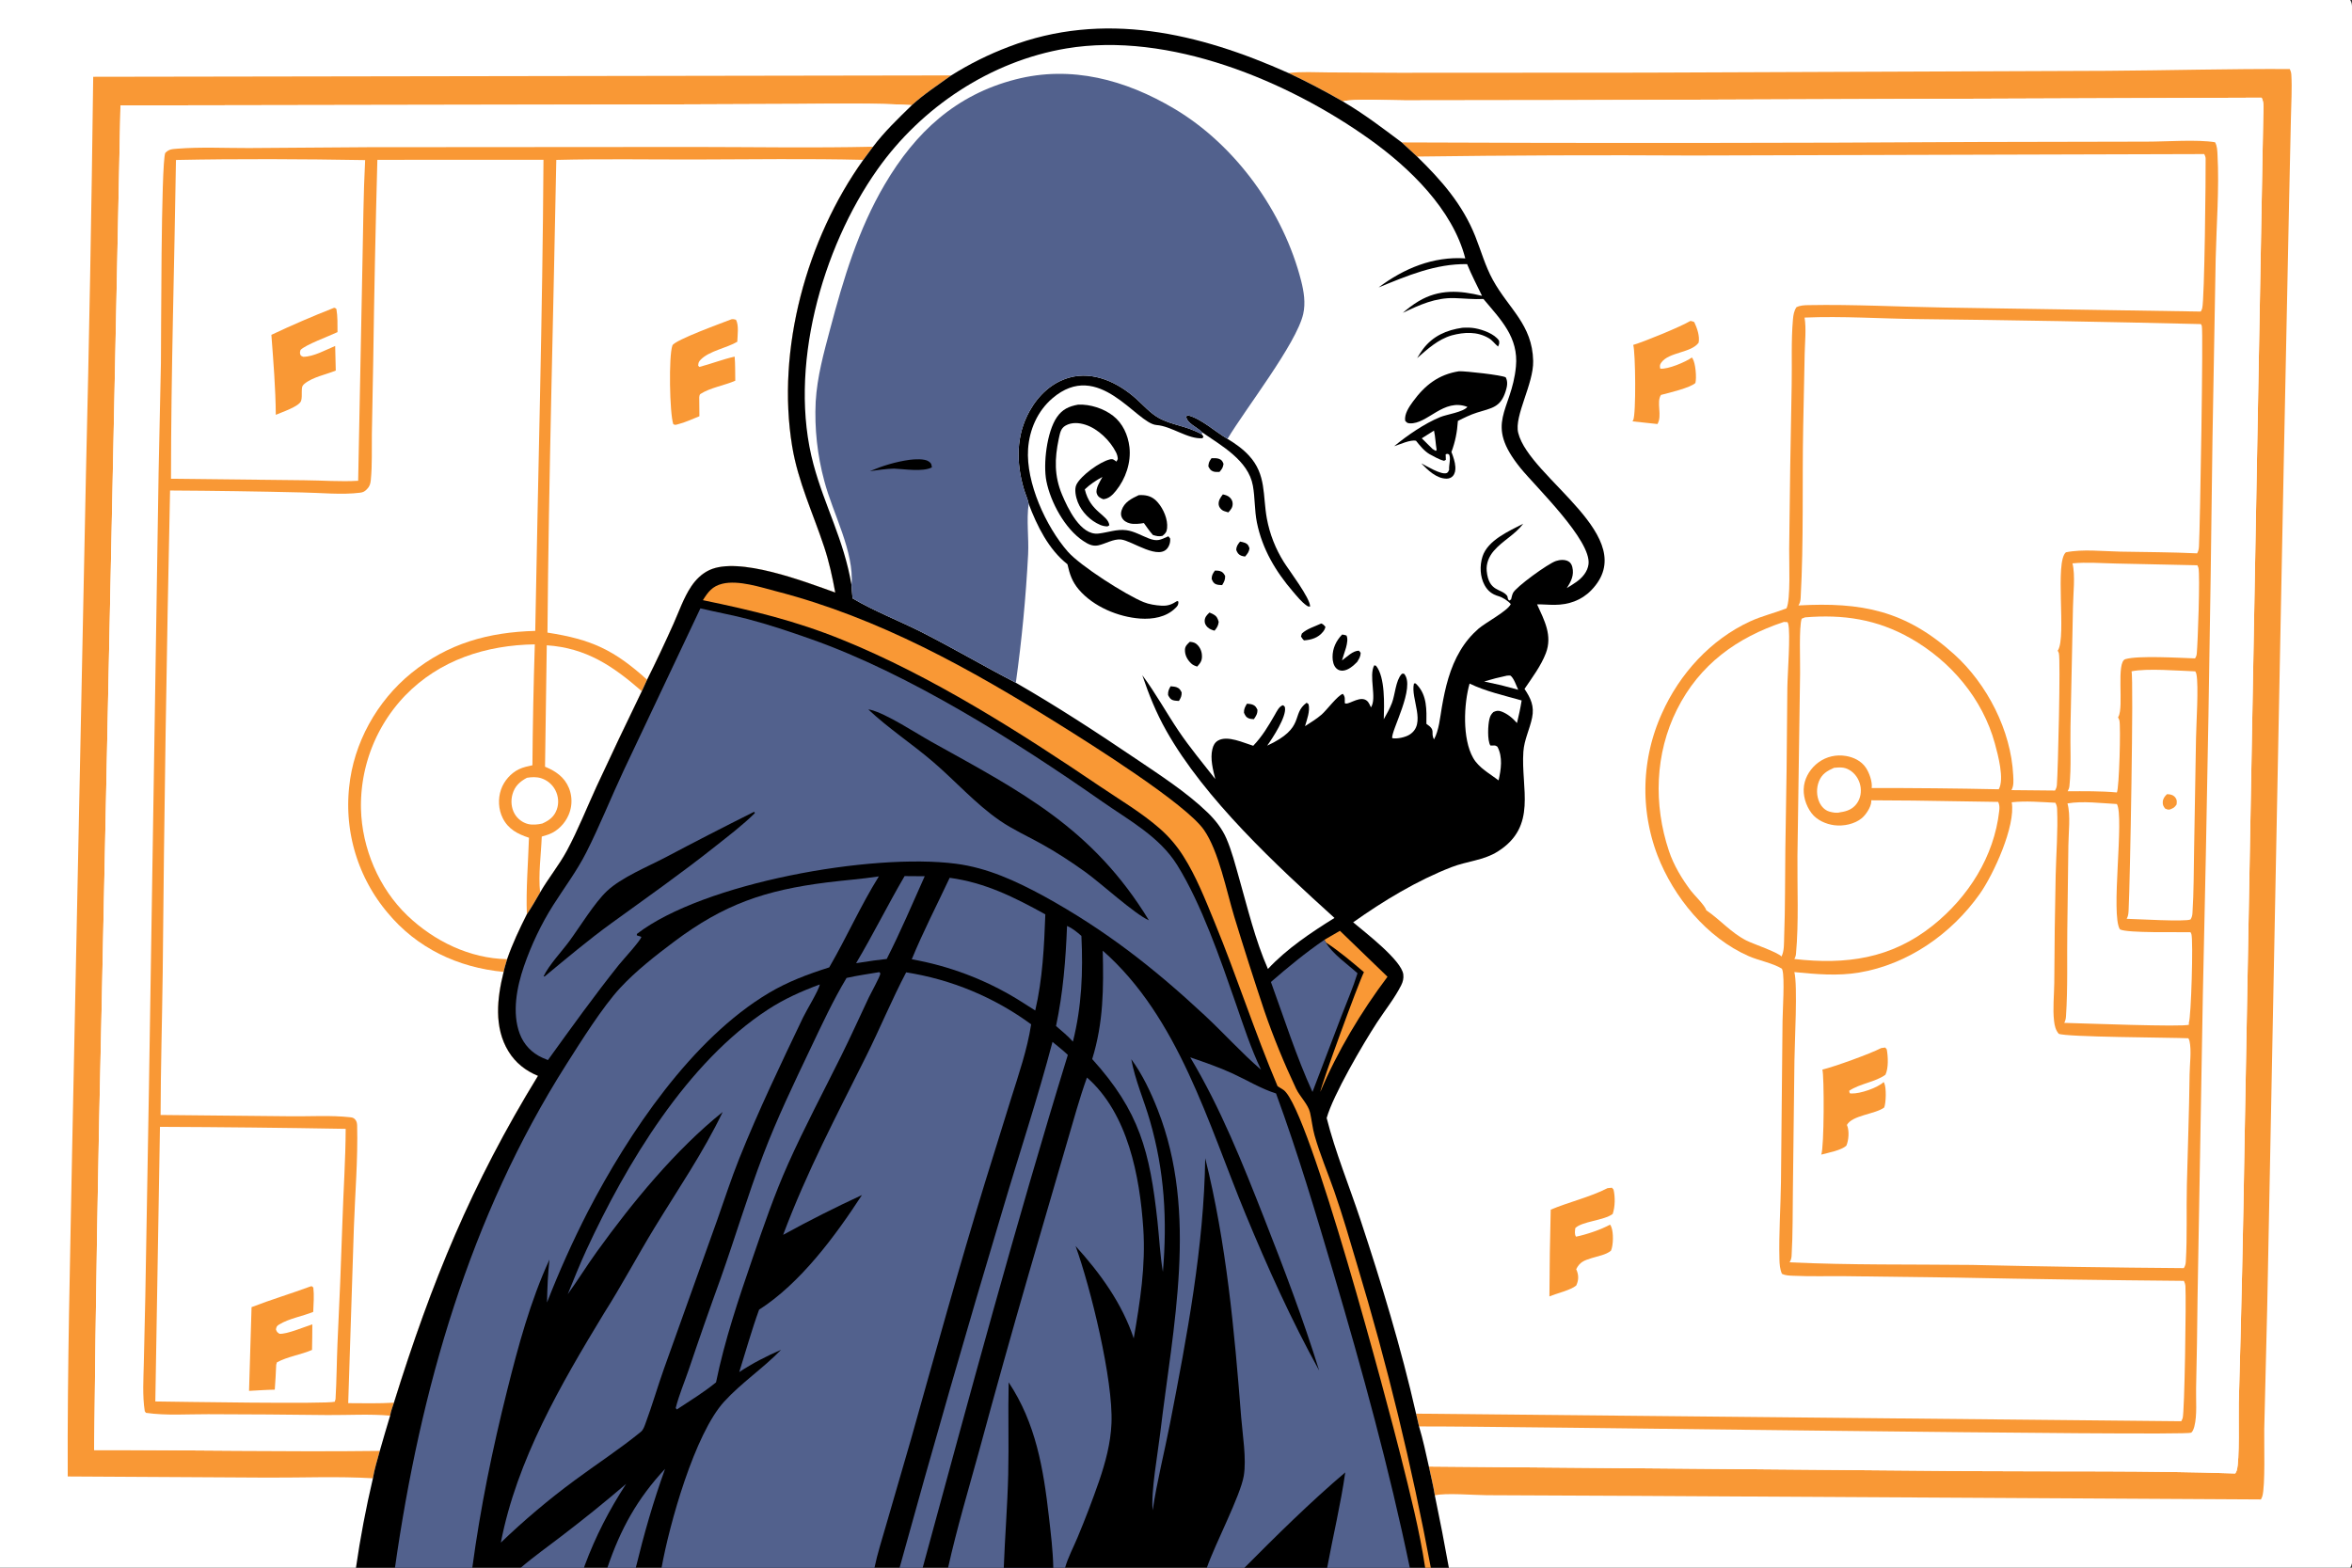 <?xml version="1.0" encoding="utf-8" ?>
<svg xmlns="http://www.w3.org/2000/svg" xmlns:xlink="http://www.w3.org/1999/xlink" width="1476" height="984">
	<rect width="100%" height="100%" fill="#333333" stroke="none"/>
	<path fill="white" transform="scale(0.961 0.961)" d="M0 0L1534.69 0C1535.54 1.344 1535.84 2.508 1535.91 4.092C1536.57 18.507 1536 33.162 1536 47.604L1536.01 132.471L1536.01 391.421L1536.01 865.91L1536 981.169C1536 989.131 1537.19 1015.2 1535.79 1021.39C1535.57 1022.35 1535.21 1023.17 1534.69 1024L946.135 1024L934.361 1024L930.675 1024L920.635 1024L866.658 1024L812.641 1024L788.082 1024L695.509 1024L687.82 1024L655.479 1024L619.109 1024L602.524 1024L587.444 1024L571.041 1024L432.016 1024L415.177 1024L396.626 1024L395.751 1024L381.353 1024L340.025 1024L308.418 1024L257.915 1024L232.441 1024L0 1024L0 0Z"/>
	<path fill="#F99835" transform="scale(0.961 0.961)" d="M60.864 50.154L621.149 49.262C612.522 55.526 603.334 61.492 595.46 68.688C570.95 67.216 545.918 67.767 521.358 67.887L418.885 68.281L78.674 68.864L66.374 658.245Q62.954 802.652 61.489 947.093C123.663 947.009 185.88 948.272 248.049 947.517C246.468 953.428 244.509 959.501 243.529 965.533C220.84 964.172 197.573 965.196 174.839 965.094L44.227 964.35C43.918 893.549 45.836 822.613 47.091 751.818L56.145 308.694Q59.255 179.438 60.864 50.154Z"/>
	<path fill="#F99835" transform="scale(0.961 0.961)" d="M841.431 47.703C849.865 46.679 858.924 47.247 867.431 47.296L913.343 47.535L1073.53 47.444L1376.36 46.254C1415.97 45.986 1455.63 44.895 1495.23 45.087C1495.89 46.364 1496.2 47.438 1496.29 48.867C1496.82 57.967 1496.2 67.441 1496.03 76.57L1494.84 130.445L1491.43 297.673L1480.53 853.923L1478.6 933.287C1478.43 942.643 1479.35 970.483 1477.33 977.327C1477.16 977.903 1476.87 978.451 1476.6 978.984C1476.54 979.108 1476.48 979.234 1476.42 979.358L1064.94 977.018L970.821 976.587C962.674 976.545 943.863 974.963 936.961 976.685C935.973 970.399 934.387 964.1 933.078 957.866L1287.87 960.858C1345.07 961.248 1402.52 960.475 1459.68 962.398C1459.75 962.277 1459.81 962.155 1459.87 962.036C1460.15 961.529 1460.45 961.003 1460.63 960.45C1462.63 954.092 1461.74 924.626 1461.97 916.354Q1464.43 830.358 1465.76 744.337L1477.94 76.091C1477.97 72.388 1478.74 67.003 1476.86 63.794L1021.34 65.419L917.547 65.565C909.615 65.583 882.75 64.259 876.899 66.259Q859.538 56.269 841.431 47.703Z"/>
	<path fill="white" transform="scale(0.961 0.961)" d="M78.674 68.864L418.885 68.281L521.358 67.887C545.918 67.767 570.95 67.216 595.46 68.688C586.537 77.402 577.67 85.866 570.11 95.832C531.311 96.696 492.418 96.028 453.609 95.992L240.256 96.142L162.557 96.7C147.062 96.739 131.015 95.9 115.585 97.131C112.251 97.397 110.266 97.456 107.909 99.911C105.098 107.187 105.284 221.936 105.084 237.05L103.578 308.059L97.264 710.638L94.891 847.075L93.92 890.164C93.7 900.575 92.928 911.411 94.538 921.725L95.302 922.794C108.348 924.695 122.75 923.629 135.947 923.685Q174.951 923.763 213.952 924.243C227.363 924.328 241.454 923.448 254.778 924.628Q251.311 936.042 248.049 947.517C185.88 948.272 123.663 947.009 61.489 947.093Q62.954 802.652 66.374 658.245L78.674 68.864Z"/>
	<path fill="white" transform="scale(0.961 0.961)" d="M876.899 66.259C882.75 64.259 909.615 65.583 917.547 65.565L1021.34 65.419L1476.86 63.794C1478.74 67.003 1477.97 72.388 1477.94 76.091L1465.76 744.337Q1464.43 830.358 1461.97 916.354C1461.74 924.626 1462.63 954.092 1460.63 960.45C1460.45 961.003 1460.15 961.529 1459.87 962.036C1459.81 962.155 1459.75 962.277 1459.68 962.398C1402.52 960.475 1345.07 961.248 1287.87 960.858L933.078 957.866C931.121 949.087 929.257 940.289 926.657 931.673C974.754 931.337 1426.59 938.195 1430.83 935.765C1431.96 935.114 1432.67 932.794 1432.97 931.623C1434.84 924.327 1433.93 914.585 1434.09 906.941Q1434.77 877.33 1435.04 847.712L1438.51 649.742Q1442.66 467.758 1444.81 285.739L1446.88 169.009C1447.39 146.957 1449.27 123.006 1448.08 101.251C1447.93 98.471 1447.91 95.358 1446.46 92.917C1434.83 90.972 1414.76 92.533 1402.17 92.516L1291.71 92.746Q1103.54 93.844 915.362 93.025C902.728 83.543 890.569 74.282 876.899 66.259Z"/>
	<path fill="#F99835" transform="scale(0.961 0.961)" d="M254.778 924.628C241.454 923.448 227.363 924.328 213.952 924.243Q174.951 923.763 135.947 923.685C122.75 923.629 108.348 924.695 95.302 922.794L94.538 921.725C92.928 911.411 93.7 900.575 93.92 890.164L94.891 847.075L97.264 710.638L103.578 308.059L105.084 237.05C105.284 221.936 105.098 107.187 107.909 99.911C110.266 97.456 112.251 97.397 115.585 97.131C131.015 95.9 147.062 96.739 162.557 96.7L240.256 96.142L453.609 95.992C492.418 96.028 531.311 96.696 570.11 95.832L563.761 104.402C526.718 156.122 506.898 228.238 517.292 291.452C521.097 314.592 530.891 335.151 538.192 357.211C541.434 367.005 543.585 376.884 545.438 387.017C525.924 380.083 482.36 363.109 462.974 372.479C458.172 374.8 454.379 378.584 451.423 382.973C446.455 390.348 443.374 399.492 439.743 407.587C434.272 419.784 428.542 432.006 422.568 443.962L419.121 451.469Q404.056 482.459 389.559 513.719C383.194 527.595 377.432 542.162 370.214 555.596C365.084 565.144 358.108 573.556 352.7 582.92C349.911 587.722 347.19 592.568 344.043 597.147C339.256 606.713 334.652 616.354 331.164 626.483C330.399 629.212 329.438 632.024 328.889 634.797C324.626 651.856 322.407 670.94 332.049 686.707C336.614 694.171 343.263 699.402 351.314 702.683C307.839 773.673 281.902 837.082 257.247 916.163C256.399 918.859 255.193 921.843 254.778 924.628Z"/>
	<path fill="white" transform="scale(0.961 0.961)" d="M344.079 508.01C347.178 507.49 350.363 507.345 353.396 508.3Q354.131 508.535 354.839 508.841Q355.547 509.146 356.223 509.518Q356.898 509.891 357.535 510.327Q358.171 510.762 358.762 511.258Q359.353 511.753 359.894 512.304Q360.435 512.854 360.92 513.454Q361.404 514.054 361.829 514.698Q362.254 515.342 362.614 516.024C364.656 519.91 365.096 524.596 363.588 528.745C361.856 533.51 358.621 535.889 354.133 537.886C351.289 538.556 347.724 538.917 344.857 538.215C341.194 537.318 337.907 534.773 336.041 531.507C333.863 527.691 333.463 522.96 334.662 518.767C336.176 513.473 339.375 510.557 344.079 508.01Z"/>
	<path fill="white" transform="scale(0.961 0.961)" d="M357.048 421.468C382.891 423.227 400.224 434.985 419.121 451.469Q404.056 482.459 389.559 513.719C383.194 527.595 377.432 542.162 370.214 555.596C365.084 565.144 358.108 573.556 352.7 582.92C351.443 571.312 353.331 558.188 353.782 546.403C355.397 545.94 357.027 545.477 358.598 544.878C364.161 542.755 368.892 537.89 371.227 532.46Q371.458 531.938 371.662 531.405Q371.866 530.872 372.043 530.329Q372.221 529.787 372.371 529.236Q372.521 528.686 372.644 528.128Q372.766 527.571 372.861 527.008Q372.955 526.445 373.021 525.878Q373.088 525.311 373.126 524.741Q373.163 524.172 373.173 523.601Q373.182 523.03 373.163 522.46Q373.144 521.889 373.097 521.32Q373.049 520.751 372.974 520.186Q372.898 519.62 372.794 519.059Q372.69 518.497 372.558 517.942Q372.427 517.387 372.267 516.839Q372.108 516.291 371.922 515.751Q371.735 515.212 371.522 514.682C368.575 507.499 362.835 503.634 355.916 500.778L357.048 421.468Z"/>
	<path fill="white" transform="scale(0.961 0.961)" d="M331.164 626.483C306.843 626.047 283.562 614.753 266.113 598.081C247.414 580.213 236.342 553.999 235.722 528.29Q235.695 527.017 235.7 525.744Q235.704 524.471 235.74 523.199Q235.776 521.926 235.842 520.655Q235.909 519.384 236.007 518.114Q236.106 516.845 236.235 515.579Q236.364 514.312 236.524 513.049Q236.684 511.786 236.875 510.528Q237.066 509.269 237.288 508.016Q237.51 506.762 237.763 505.515Q238.015 504.267 238.299 503.026Q238.582 501.785 238.895 500.551Q239.209 499.317 239.552 498.091Q239.896 496.865 240.27 495.648Q240.643 494.432 241.046 493.224Q241.45 492.017 241.883 490.82Q242.316 489.622 242.778 488.436Q243.24 487.25 243.731 486.076Q244.222 484.901 244.741 483.739Q245.261 482.577 245.809 481.428Q246.357 480.279 246.933 479.144Q247.509 478.009 248.113 476.888Q248.717 475.767 249.348 474.662Q249.979 473.556 250.637 472.467Q251.294 471.377 251.979 470.304Q252.663 469.23 253.374 468.174Q254.085 467.118 254.821 466.08Q255.557 465.041 256.319 464.021Q257.08 463.001 257.866 462Q258.653 460.999 259.463 460.018Q260.274 459.036 261.108 458.075Q261.943 457.114 262.801 456.174Q263.658 455.233 264.539 454.314C287.132 430.968 317.493 421.341 349.242 420.858Q347.99 460.335 347.678 499.831C344.689 500.464 341.589 501.105 338.824 502.452C333.478 505.056 329.134 510.057 327.192 515.657C325.108 521.669 325.434 528.65 328.295 534.357C331.934 541.613 338.033 544.734 345.424 547.18C344.89 563.675 343.437 580.672 344.043 597.147C339.256 606.713 334.652 616.354 331.164 626.483Z"/>
	<path fill="white" transform="scale(0.961 0.961)" d="M104.457 735.991Q165.102 736.236 225.739 737.304C225.663 757.398 224.248 777.707 223.615 797.82Q222.314 837.647 220.384 877.448C219.873 889.575 219.827 901.714 219.113 913.832L218.607 915.541C213.623 917.146 115.64 915.542 101.429 915.361L104.457 735.991Z"/>
	<path fill="#F99835" transform="scale(0.961 0.961)" d="M202.925 840.167L203.698 840.13L204.61 840.984C205.22 846.201 204.734 851.616 204.548 856.856C197.497 859.746 188.855 861.103 182.359 865.065C180.747 866.049 180.589 866.448 180.187 868.28C180.83 870.027 180.949 870.091 182.493 871.151C187.203 871.582 198.965 866.559 203.958 865.007C204.005 870.569 203.836 876.151 203.756 881.713C196.428 884.876 187.793 886.037 180.819 889.818L180.364 891.404Q180.037 899.54 179.437 907.66C173.849 907.743 168.216 908.168 162.633 908.443L164.271 853.757C176.986 848.834 190.127 844.91 202.925 840.167Z"/>
	<path fill="white" transform="scale(0.961 0.961)" d="M114.915 104.481C155.966 103.637 197.387 103.871 238.443 104.563C237.273 126.753 237.195 149.121 236.692 171.34L233.887 314.015C222.47 314.737 210.4 313.752 198.904 313.671L111.664 312.697C111.685 243.337 113.877 173.847 114.915 104.481Z"/>
	<path fill="#F99835" transform="scale(0.961 0.961)" d="M218.137 201.04C218.991 201.094 219.035 201.305 219.676 201.825C220.547 206.787 220.366 211.902 220.4 216.925C215.169 219.44 199.256 225.25 196.228 228.61C195.918 229.776 195.726 230.273 196.09 231.48C196.431 232.609 197.043 232.558 198.031 233.042C204.682 233.047 212.787 228.476 218.873 225.968L219.263 242.035C212.921 244.658 204.169 246.258 198.84 250.659C196.902 252.259 197.198 253.461 197.067 255.788C197.034 257.605 197.209 260.117 196.623 261.828C195.351 265.545 183.799 269.291 180.105 270.945C179.953 253.551 178.531 236.042 177.213 218.7Q197.38 209.185 218.137 201.04Z"/>
	<path fill="white" transform="scale(0.961 0.961)" d="M363.274 104.442C393.599 103.668 424.08 104.228 454.421 104.165C490.838 104.09 527.356 103.514 563.761 104.402C526.718 156.122 506.898 228.238 517.292 291.452C521.097 314.592 530.891 335.151 538.192 357.211C541.434 367.005 543.585 376.884 545.438 387.017C525.924 380.083 482.36 363.109 462.974 372.479C458.172 374.8 454.379 378.584 451.423 382.973C446.455 390.348 443.374 399.492 439.743 407.587C434.272 419.784 428.542 432.006 422.568 443.962C401.075 424.576 386.392 417.625 357.508 413.189C358.335 310.286 361.359 207.333 363.274 104.442Z"/>
	<path fill="#F99835" transform="scale(0.961 0.961)" d="M477.636 208.542C478.76 208.324 479.505 208.545 480.598 208.836C482.608 212.436 481.603 219.094 481.455 223.222C474.441 227.37 463.393 229.108 457.698 234.78C456.277 236.195 456.032 236.913 455.934 238.854L456.691 239.66C464.475 237.629 471.88 234.692 479.744 232.924C480.178 238.105 480.04 243.464 480.144 248.669C473.003 251.808 463.939 253.125 457.426 257.307C456.729 257.755 456.795 258.599 456.614 259.376L456.731 271.867C452.162 273.669 447.364 275.967 442.603 277.131C441.194 277.476 440.879 277.763 439.659 277.014C437.267 269.971 436.578 232.438 439.101 225.639C440.414 222.102 472.679 210.525 477.636 208.542Z"/>
	<path fill="white" transform="scale(0.961 0.961)" d="M246.433 104.387L354.904 104.347C354.283 206.893 351.325 309.522 349.524 412.06C319.034 412.906 292.559 420.146 268.515 439.715C246.077 457.977 230.835 485.397 227.982 514.264Q227.838 515.629 227.728 516.997Q227.618 518.364 227.543 519.734Q227.467 521.105 227.426 522.476Q227.385 523.848 227.378 525.22Q227.372 526.592 227.4 527.964Q227.428 529.336 227.49 530.707Q227.552 532.078 227.649 533.447Q227.746 534.816 227.877 536.182Q228.008 537.547 228.174 538.91Q228.339 540.272 228.539 541.63Q228.738 542.987 228.972 544.339Q229.206 545.692 229.473 547.038Q229.741 548.383 230.042 549.722Q230.343 551.061 230.678 552.392Q231.013 553.722 231.381 555.044Q231.749 556.366 232.15 557.678Q232.552 558.991 232.986 560.292Q233.42 561.594 233.886 562.885Q234.353 564.175 234.852 565.453Q235.351 566.732 235.882 567.997Q236.413 569.262 236.975 570.514Q237.538 571.765 238.131 573.003Q238.725 574.24 239.35 575.461Q239.974 576.683 240.63 577.889Q241.285 579.094 241.97 580.283Q242.655 581.472 243.37 582.643Q244.085 583.814 244.829 584.967Q245.573 586.12 246.346 587.254Q247.119 588.388 247.92 589.502Q248.721 590.616 249.55 591.709Q250.378 592.803 251.234 593.875Q252.09 594.948 252.973 595.998C272.262 619.354 299.061 631.948 328.889 634.797C324.626 651.856 322.407 670.94 332.049 686.707C336.614 694.171 343.263 699.402 351.314 702.683C307.839 773.673 281.902 837.082 257.247 916.163C247.317 916.764 237.331 916.523 227.387 916.469L231.093 801.669C231.857 779.731 233.77 757.154 233.219 735.248C233.181 733.749 232.943 732.29 231.89 731.154C230.882 730.066 230.038 729.887 228.637 729.732C215.979 728.328 202.547 729.257 189.76 729.092L104.867 728.245C104.946 697.571 105.85 666.873 106.238 636.198Q107.668 478.268 111.061 320.369Q154.068 320.613 197.064 321.639C209.204 321.833 223.212 323.315 235.174 321.807C237.21 321.55 238.183 320.978 239.622 319.514C241.44 317.667 241.898 316.002 242.148 313.491C243.12 303.724 242.688 293.423 242.834 283.584L243.731 235.446Q244.65 169.907 246.433 104.387Z"/>
	<path fill="white" transform="scale(0.961 0.961)" d="M915.362 93.025Q1103.54 93.843 1291.71 92.746L1402.17 92.516C1414.76 92.533 1434.83 90.972 1446.46 92.917C1447.91 95.358 1447.93 98.471 1448.08 101.251C1449.27 123.006 1447.39 146.957 1446.88 169.009L1444.81 285.739Q1442.65 467.758 1438.51 649.742L1435.04 847.712Q1434.77 877.33 1434.09 906.941C1433.93 914.585 1434.84 924.327 1432.97 931.623C1432.67 932.794 1431.96 935.114 1430.83 935.765C1426.59 938.195 974.754 931.337 926.657 931.673L924.717 923.324C915.003 880.52 902.125 838.168 888.337 796.512C881.121 774.712 871.971 752.473 866.347 730.244C870.538 715.211 890.085 681.83 899.178 667.882C904.361 659.932 910.691 652.059 914.965 643.604C916.124 641.31 916.698 639.06 916.385 636.463C915.273 627.227 891.531 609.082 883.635 602.408C903.424 588.399 925.21 575.171 947.883 566.361C957.876 562.479 968.811 562.002 978.082 556.151C1004.15 539.702 993.092 514.974 994.794 490.962C995.351 483.09 998.934 476.349 1000.49 468.747C1002.02 461.246 999.644 456.094 995.536 449.964C1000.46 442.694 1006.28 434.94 1009.45 426.695C1013.91 415.096 1008.5 405.229 1003.75 394.743C1007.55 394.684 1011.36 395.074 1015.17 395.054C1024.26 395.006 1032.61 392.205 1039.05 385.592C1072.9 350.852 998.733 312.523 991.412 282.681C988.698 271.621 1001.51 250.833 1001.19 235.803C1000.69 211.904 985.243 201.761 974.841 182.778C969.824 173.622 967.224 163.968 963.391 154.352C955.058 133.445 941.297 117.772 925.387 102.258L915.362 93.025Z"/>
	<path fill="#F99835" transform="scale(0.961 0.961)" d="M1103.74 209.67C1104.79 209.687 1105.42 209.929 1106.38 210.36C1108.22 214.28 1110.08 219.477 1109.24 223.817C1104.4 230.569 1089.82 229.862 1084.86 236.809C1083.78 238.316 1083.82 239.053 1084.19 240.777C1089.12 241.355 1100.82 236.418 1104.83 233.496C1104.98 233.704 1105.14 233.907 1105.28 234.122C1107.26 237.174 1108 246.732 1107.13 250.152C1103.75 253.317 1089.61 256.657 1084.66 257.945C1081.43 262.731 1085.67 271.464 1082.34 276.955L1066.03 275.207C1066.19 274.945 1066.36 274.691 1066.5 274.421C1068.44 270.788 1068.03 230.06 1066.53 225.285C1073.7 223.172 1097.62 213.372 1103.74 209.67Z"/>
	<path fill="#F99835" transform="scale(0.961 0.961)" d="M1049.76 776.043L1052.62 775.756L1053.66 776.958C1054.81 781.701 1054.71 788.236 1053.12 792.89C1047.42 797.213 1033 797.696 1028.69 802.145C1028.5 804.109 1028.05 805.986 1029.16 807.738C1035.83 806.392 1045.45 803.146 1051.41 799.873C1051.74 800.386 1052.04 800.904 1052.26 801.474C1053.7 805.141 1053.57 813.328 1052 816.884C1048.86 819.587 1043.15 820.517 1039.26 821.757C1034.34 823.324 1031.65 824.287 1029.28 828.982C1029.58 829.604 1029.53 829.462 1029.82 830.256C1031 833.507 1030.78 836.555 1029.29 839.647C1025.52 842.741 1016.62 844.717 1011.8 846.761Q1011.91 818.413 1012.65 790.075C1024.68 785.034 1038.19 781.959 1049.76 776.043Z"/>
	<path fill="#F99835" transform="scale(0.961 0.961)" d="M915.362 93.025Q1103.54 93.843 1291.71 92.746L1402.17 92.516C1414.76 92.533 1434.83 90.972 1446.46 92.917C1447.91 95.358 1447.93 98.471 1448.08 101.251C1449.27 123.006 1447.39 146.957 1446.88 169.009L1444.81 285.739Q1442.65 467.758 1438.51 649.742L1435.04 847.712Q1434.77 877.33 1434.09 906.941C1433.93 914.585 1434.84 924.327 1432.97 931.623C1432.67 932.794 1431.96 935.114 1430.83 935.765C1426.59 938.195 974.754 931.337 926.657 931.673L924.717 923.324L1424.37 928.281C1424.76 927.643 1425.05 927.001 1425.3 926.295C1426.57 922.72 1427.68 849.525 1427.13 840.202C1427.05 838.879 1426.72 837.786 1426.13 836.596Q1351.31 835.94 1276.51 834.44L1205.55 833.542C1194.02 833.41 1182.34 833.805 1170.84 833.258C1168.36 833.141 1165.91 833.111 1163.65 832.01C1162.33 829.038 1162.09 825.828 1162.01 822.611C1161.56 805.853 1162.78 788.755 1163.01 771.964L1164.03 666.975C1164.09 660.596 1165.52 638.448 1163.94 633.573C1163.85 633.287 1163.74 633.005 1163.64 632.721C1157.6 628.992 1148.59 627.429 1141.88 624.477C1114.58 612.47 1092.93 586.032 1082.35 558.648Q1081.82 557.259 1081.33 555.857Q1080.83 554.455 1080.37 553.041Q1079.91 551.628 1079.49 550.203Q1079.06 548.778 1078.67 547.344Q1078.28 545.909 1077.93 544.465Q1077.57 543.021 1077.26 541.569Q1076.94 540.117 1076.66 538.657Q1076.37 537.198 1076.13 535.732Q1075.88 534.266 1075.67 532.794Q1075.46 531.322 1075.29 529.846Q1075.11 528.369 1074.98 526.889Q1074.84 525.408 1074.74 523.925Q1074.64 522.442 1074.57 520.957Q1074.51 519.471 1074.48 517.985Q1074.46 516.498 1074.47 515.012Q1074.47 513.525 1074.52 512.039Q1074.57 510.553 1074.65 509.069Q1074.73 507.585 1074.85 506.103Q1074.97 504.621 1075.13 503.142Q1075.28 501.664 1075.48 500.19Q1075.67 498.716 1075.9 497.247Q1076.13 495.778 1076.39 494.315Q1076.66 492.852 1076.96 491.396Q1077.26 489.94 1077.6 488.492Q1077.93 487.044 1078.3 485.605Q1078.68 484.166 1079.09 482.736Q1079.49 481.307 1079.94 479.888Q1080.38 478.469 1080.86 477.061Q1081.34 475.653 1081.85 474.258Q1082.36 472.862 1082.91 471.48Q1083.45 470.098 1084.03 468.729Q1084.62 467.361 1085.23 466.007C1096.67 440.216 1117.14 417.666 1142.97 405.813C1150.59 402.316 1158.48 400.501 1166.18 397.497L1166.62 397.322C1169.42 391.691 1168.27 366.365 1168.37 358.656Q1168.9 305.243 1169.99 251.839C1170.3 237.619 1169.57 222.647 1170.84 208.52C1171.09 205.703 1171.53 203.105 1173.08 200.681C1175.5 199.462 1178.05 199.355 1180.73 199.303C1210.46 198.729 1240.55 200.421 1270.31 200.889L1437.12 203.493C1437.54 202.846 1437.84 202.17 1438.06 201.434C1439.64 196.15 1440.45 112.499 1440.32 103.684C1440.3 102.56 1439.94 101.61 1439.42 100.636L1105.22 101.581Q1015.3 101.043 925.387 102.258L915.362 93.025Z"/>
	<path fill="white" transform="scale(0.961 0.961)" d="M1197.66 501.496C1201.42 501.149 1204.31 500.897 1207.72 502.918C1211.43 505.12 1213.92 508.843 1214.82 513.041C1215.68 517.043 1214.99 521.39 1212.58 524.748C1209.85 528.562 1206.1 529.925 1201.67 530.531C1199.56 531.232 1196.64 530.688 1194.53 530.052C1191.6 529.17 1189.44 526.853 1188.16 524.145C1186.16 519.902 1186.06 514.716 1187.78 510.369C1189.75 505.436 1193.11 503.523 1197.66 501.496Z"/>
	<path fill="white" transform="scale(0.961 0.961)" d="M1391.93 438.481C1402.02 436.353 1422.56 438.126 1433.54 438.498C1433.9 439.079 1434.16 439.631 1434.3 440.308C1435.86 447.823 1434.17 473.018 1434.04 482.204L1432.79 554.783C1432.53 568.546 1432.62 582.488 1431.73 596.22C1431.63 597.917 1431.37 599.058 1430.48 600.523C1427.33 602.193 1394.55 600.218 1388.75 600.122C1388.82 599.997 1388.9 599.875 1388.96 599.748C1389.87 597.983 1389.92 596.222 1390.03 594.293C1390.94 577.482 1393.42 443.05 1391.93 438.481Z"/>
	<path fill="#F99835" transform="scale(0.961 0.961)" d="M1415.04 518.75C1415.19 518.743 1415.33 518.727 1415.48 518.729C1417.47 518.757 1419.34 519.316 1420.58 520.966C1421.73 522.482 1421.52 523.742 1421.34 525.475C1419.84 527.605 1419.39 527.737 1416.95 528.726C1415.65 528.982 1415.01 528.596 1413.84 528.096C1412.81 526.65 1412.25 525.877 1412.32 523.978C1412.41 521.661 1413.46 520.314 1415.04 518.75Z"/>
	<path fill="white" transform="scale(0.961 0.961)" d="M1350.1 524.752C1360.11 523.017 1372.16 524.649 1382.36 525.151C1387.33 533.67 1378.18 597.609 1384.35 607.023C1389.23 609.556 1422.32 608.64 1430.44 608.893C1430.7 609.357 1430.86 609.594 1431.02 610.077C1432.33 614.093 1430.86 664.517 1429.35 668.041L1429.42 669.256C1426.76 670.995 1357.1 668.267 1348 668.09C1348.73 666.696 1349.01 665.477 1349.12 663.921C1350.39 645.228 1349.71 625.946 1349.99 607.173L1350.69 552.116C1350.76 544.057 1352.26 532.447 1350.1 524.752Z"/>
	<path fill="white" transform="scale(0.961 0.961)" d="M1353.36 367.964C1362.62 367.054 1372.5 367.89 1381.83 368.067L1434.91 369.208C1435.18 369.779 1435.49 370.375 1435.64 370.99C1436.77 375.645 1435.21 419.976 1434.53 426.947C1434.42 428.124 1434.03 429.048 1433.4 430.028C1423.37 429.713 1396.25 428.03 1387.9 430.526C1381.7 432.379 1387.06 461.848 1383.35 468.114C1383.28 468.243 1383.19 468.364 1383.11 468.49C1383.17 468.615 1383.22 468.741 1383.29 468.865C1383.55 469.395 1383.85 469.952 1384 470.528C1384.98 474.207 1383.89 514.999 1382.35 517.581C1371.7 516.634 1360.9 516.779 1350.22 516.802C1350.81 515.783 1351.24 514.68 1351.37 513.502C1352.69 500.982 1351.79 487.218 1352.07 474.568L1353.7 396.408C1353.81 388.043 1355.32 375.684 1353.36 367.964Z"/>
	<path fill="white" transform="scale(0.961 0.961)" d="M1164.89 406.222L1167.29 406.362C1167.42 406.664 1167.63 407.093 1167.72 407.432C1169.38 413.716 1167.26 440.548 1167.17 449.327Q1166.86 502.237 1165.86 555.139C1165.61 573.992 1165.81 592.87 1165.09 611.712C1164.93 615.858 1165.26 620.979 1163.35 624.751C1160.81 621.849 1144.76 616.521 1140.37 614.273C1130.48 609.21 1123.63 601.039 1114.68 594.846C1114.52 594.735 1114.36 594.628 1114.2 594.519C1113.6 591.638 1106.28 584.554 1104.18 581.784C1098.3 574.004 1092.97 565.128 1089.86 555.848C1079.72 525.586 1080.68 492.216 1095.09 463.445C1109.84 433.994 1134.19 416.405 1164.89 406.222Z"/>
	<path fill="white" transform="scale(0.961 0.961)" d="M1178.74 403.223C1203.69 401.174 1225.68 404.43 1247.67 416.928C1273.87 431.823 1294.72 456.377 1302.72 485.713C1304.71 493.038 1309.01 508.87 1305.22 515.516Q1263.74 514.649 1222.25 514.702C1222.79 510.547 1220.68 504.729 1218.35 501.295C1215.44 496.997 1210.43 494.596 1205.43 493.763C1199.11 492.711 1192.79 494.114 1187.59 497.881C1182.66 501.451 1178.97 507.03 1178.06 513.09C1177.12 519.299 1179.2 526.15 1182.97 531.117C1186.44 535.687 1192.37 538.319 1197.96 539.01C1203.86 539.74 1211.09 538.27 1215.76 534.42C1218.46 532.195 1221.79 527.183 1221.98 523.633C1221.99 523.326 1221.98 523.018 1221.99 522.71L1249.31 522.892L1304.88 523.757C1305.75 525.838 1305.79 527.33 1305.54 529.573C1302.23 559.433 1285.34 585.962 1262.15 604.501C1234.93 626.258 1205.4 630.203 1171.73 626.368C1172.35 625.373 1172.7 624.201 1172.81 623.037C1174.71 602.401 1173.58 579.881 1173.77 559.045L1175.49 439.667C1175.64 432.598 1174.67 409.419 1176.54 404.096L1178.74 403.223Z"/>
	<path fill="white" transform="scale(0.961 0.961)" d="M1313.7 524.002C1322.94 522.969 1332.88 523.893 1342.18 524.319C1342.98 525.707 1343.27 526.866 1343.33 528.453C1343.94 542.712 1342.72 557.417 1342.39 571.698Q1341.63 606.817 1341.48 641.944C1341.38 650.07 1340.41 658.902 1341.35 666.937C1341.7 669.99 1342.35 672.785 1344.37 675.192C1348.92 677.447 1417.2 677.603 1429.02 678.148C1429.36 678.725 1429.64 679.285 1429.79 679.941C1431.19 686.085 1429.93 695.284 1429.85 701.689C1429.56 725.762 1428.66 749.781 1428.07 773.842C1427.66 790.555 1428.36 807.509 1427.37 824.165C1427.28 825.757 1426.93 826.92 1426.06 828.277Q1356.8 827.763 1287.56 826.182C1248.04 825.745 1208.07 826.352 1168.61 824.488C1168.73 824.281 1168.86 824.08 1168.98 823.867C1169.62 822.648 1169.87 821.524 1169.95 820.168C1170.8 805.814 1170.58 791.384 1170.8 777.012L1171.8 692.805C1171.93 680.332 1173.99 643.642 1171.75 634.916C1185.76 636.292 1199.99 637.575 1213.96 635.234C1245.9 629.883 1274.29 610.047 1292.84 583.836C1301.87 571.074 1316.35 539.362 1313.7 524.002Z"/>
	<path fill="#F99835" transform="scale(0.961 0.961)" d="M1228.47 684.54L1231.13 684.194L1232.09 685.41C1232.97 689.933 1233.29 697.785 1231.22 701.97C1224.49 706.836 1214.74 707.645 1207.54 712.444L1207.88 714.004C1208.35 714.133 1208.47 714.189 1209.03 714.211C1214.73 714.429 1225.96 710.594 1230.08 706.724C1230.22 707.003 1230.37 707.278 1230.5 707.562C1231.88 710.529 1231.64 720.298 1230.42 723.382C1224.43 727.784 1209.56 728.368 1206.05 734.796C1206.14 734.98 1206.24 735.158 1206.31 735.348C1207.65 738.933 1207.24 744.783 1205.71 748.268C1202.36 751.396 1193.86 752.901 1189.3 754.136C1191.25 749.724 1191.29 702.357 1190.04 698.619C1198.23 696.599 1221.06 688.37 1228.47 684.54Z"/>
	<path fill="white" transform="scale(0.961 0.961)" d="M1178.42 207.424C1203.16 206.354 1228.31 208.156 1253.1 208.41Q1345.16 209.437 1437.2 211.675C1437.56 212.233 1437.56 212.18 1437.83 212.921C1438.85 215.761 1436.71 343.3 1435.97 356.834C1435.87 358.616 1435.63 359.845 1434.75 361.418C1418.03 360.627 1401.22 360.608 1384.49 360.299C1373.37 360.094 1359.94 358.512 1349.06 360.745C1341.71 367.022 1349.39 415.567 1343.98 424.575C1343.89 424.712 1343.8 424.842 1343.71 424.975C1344 425.49 1344.3 426.063 1344.47 426.63C1345.68 430.737 1343.9 503.899 1343.18 512.719C1343.07 514.094 1342.66 515.159 1341.96 516.343L1313.51 516.064C1315.19 513.208 1314.81 509.568 1314.66 506.362C1313.23 477.042 1297.56 446.625 1275.9 427.157C1244.17 398.642 1215.64 393.178 1174.42 395.449C1175.46 393.734 1175.75 392.5 1175.86 390.496C1177.92 353.303 1176.79 315.519 1177.53 278.251L1178.49 230.964C1178.63 223.471 1179.62 214.791 1178.42 207.424Z"/>
	<path transform="scale(0.961 0.961)" d="M621.149 49.262Q630.032 43.674 639.426 38.995Q648.819 34.317 658.631 30.594C720.717 6.762 782.931 21.535 841.431 47.703Q859.538 56.269 876.899 66.259C890.569 74.282 902.728 83.543 915.362 93.025L925.387 102.258C941.297 117.772 955.058 133.445 963.391 154.352C967.224 163.968 969.824 173.622 974.841 182.778C985.243 201.761 1000.69 211.904 1001.19 235.803C1001.51 250.833 988.698 271.621 991.412 282.681C998.733 312.523 1072.9 350.852 1039.05 385.592C1032.61 392.205 1024.26 395.006 1015.17 395.054C1011.36 395.074 1007.55 394.684 1003.75 394.743C1008.5 405.229 1013.91 415.096 1009.45 426.695C1006.28 434.94 1000.46 442.694 995.536 449.964C999.644 456.094 1002.02 461.246 1000.49 468.747C998.934 476.349 995.351 483.09 994.794 490.962C993.092 514.974 1004.15 539.702 978.082 556.151C968.811 562.002 957.876 562.479 947.883 566.361C925.21 575.171 903.424 588.399 883.635 602.408C891.531 609.082 915.273 627.227 916.385 636.463C916.698 639.06 916.124 641.31 914.965 643.604C910.691 652.059 904.361 659.932 899.178 667.882C890.085 681.83 870.538 715.211 866.347 730.244C871.971 752.473 881.121 774.712 888.337 796.512C902.125 838.168 915.003 880.52 924.717 923.324L926.657 931.673C929.257 940.289 931.121 949.087 933.078 957.866C934.387 964.1 935.973 970.399 936.961 976.685Q941.889 1000.28 946.135 1024L934.361 1024L930.675 1024L920.635 1024L866.658 1024L812.641 1024L788.082 1024L695.509 1024L687.82 1024L655.479 1024L619.109 1024L602.524 1024L587.444 1024L571.041 1024L432.016 1024L415.177 1024L396.626 1024L395.751 1024L381.353 1024L340.025 1024L308.418 1024L257.915 1024L232.441 1024Q236.703 994.523 243.529 965.533C244.509 959.501 246.468 953.428 248.049 947.517Q251.311 936.042 254.778 924.628C255.193 921.843 256.399 918.859 257.247 916.163C281.902 837.082 307.839 773.673 351.314 702.683C343.263 699.402 336.614 694.171 332.049 686.707C322.407 670.94 324.626 651.856 328.889 634.797C329.438 632.024 330.399 629.212 331.164 626.483C334.652 616.354 339.256 606.713 344.043 597.147C347.19 592.568 349.911 587.722 352.7 582.92C358.108 573.556 365.084 565.144 370.214 555.596C377.432 542.162 383.194 527.595 389.559 513.719Q404.056 482.459 419.121 451.469L422.568 443.962C428.542 432.006 434.272 419.784 439.743 407.587C443.374 399.492 446.455 390.348 451.423 382.973C454.379 378.584 458.172 374.8 462.974 372.479C482.36 363.109 525.924 380.083 545.438 387.017C543.585 376.884 541.434 367.005 538.192 357.211C530.891 335.151 521.097 314.592 517.292 291.452C506.898 228.238 526.718 156.122 563.761 104.402L570.11 95.832C577.67 85.866 586.537 77.402 595.46 68.688C603.334 61.492 612.522 55.526 621.149 49.262Z"/>
	<path fill="white" transform="scale(0.961 0.961)" d="M984.155 441.273L986.237 441.211C988.521 442.665 990.217 447.995 991.424 450.522L980.441 447.59Q974.833 446.271 969.191 445.104C974.16 443.6 979.072 442.335 984.155 441.273Z"/>
	<path fill="#52618D" transform="scale(0.961 0.961)" d="M396.626 1024C405.215 998.658 416.111 978.917 434.314 959.37C426.586 980.779 420.551 1001.91 415.177 1024L396.626 1024Z"/>
	<path fill="#52618D" transform="scale(0.961 0.961)" d="M696.796 604.766C700.358 606.322 703.287 608.754 706.183 611.291C707.301 634.89 706.416 657.351 700.635 680.336C697.297 676.595 693.398 673.41 689.611 670.138C694.21 648.424 695.937 626.89 696.796 604.766Z"/>
	<path fill="#52618D" transform="scale(0.961 0.961)" d="M590.716 572.221L603.86 572.316C595.813 590.375 587.996 608.707 579.05 626.337L570.702 627.357L559.044 629.107C570.131 610.438 579.752 590.962 590.716 572.221Z"/>
	<path fill="#F99835" transform="scale(0.961 0.961)" d="M874.999 607.954L906.069 637.956C888.952 660.669 873.21 686.888 862.198 713.169C862.661 708.828 887.144 641.832 890.678 634.965C882.856 628.3 874.466 621.188 865.839 615.584L864.869 613.826L874.999 607.954Z"/>
	<path fill="#52618D" transform="scale(0.961 0.961)" d="M340.025 1024C348.81 1016.46 358.371 1009.74 367.526 1002.65Q388.685 986.51 408.886 969.187C397.77 986.264 388.952 1003.38 381.832 1022.49L381.353 1024L340.025 1024Z"/>
	<path fill="white" transform="scale(0.961 0.961)" d="M959.672 446.475C970.074 451.555 982.543 454.33 993.661 457.501C992.904 462.491 991.792 467.344 990.624 472.248C987.782 469.001 984.28 466.058 980.146 464.604C978.269 463.944 976.937 464.264 975.196 465.092C973.777 466.424 973.123 467.655 972.639 469.547C971.639 473.451 971.155 483.547 973.235 486.915L974.613 486.955C976.315 486.87 976.449 486.789 977.848 487.724C981.443 494.494 980.233 502.54 978.6 509.702C972.745 505.194 965.752 501.65 961.977 495.005C954.85 482.459 955.866 459.786 959.672 446.475Z"/>
	<path fill="#52618D" transform="scale(0.961 0.961)" d="M864.869 613.826L865.839 615.584C869.895 622.821 880.264 630.041 886.474 635.678C883.609 644.978 879.612 654.14 876.133 663.234L857.079 713.22C846.551 690.206 838.606 665.188 829.936 641.375C841.373 631.463 852.364 622.387 864.869 613.826Z"/>
	<path fill="#52618D" transform="scale(0.961 0.961)" d="M587.444 1024Q619.869 906.49 654.888 789.729C665.629 753.364 677.674 717.182 687.305 680.517C690.646 683.303 694.19 686.001 697.317 689.022C663.156 800.046 633.044 911.951 602.524 1024L587.444 1024Z"/>
	<path fill="#52618D" transform="scale(0.961 0.961)" d="M620.151 573.345C643.257 576.426 662.46 586.074 682.618 597.22C681.871 618.162 680.808 639.555 676.034 660.005L664.148 652.488Q660.201 650.088 656.146 647.873Q652.092 645.659 647.939 643.635Q643.786 641.611 639.544 639.781Q635.302 637.952 630.98 636.322Q626.657 634.691 622.264 633.263Q617.871 631.834 613.416 630.611Q608.961 629.388 604.455 628.373Q599.948 627.358 595.399 626.553C602.834 608.463 611.86 591.051 620.151 573.345Z"/>
	<path fill="#52618D" transform="scale(0.961 0.961)" d="M574.201 634.949L574.313 635.014C574.5 635.338 574.917 635.613 574.873 635.984C574.639 637.982 568.689 648.661 567.422 651.345C561.397 664.11 555.581 677.015 549.312 689.661C537.706 713.076 525.359 736.256 514.684 760.112C505.639 780.328 498.526 801.181 491.341 822.108C482.275 848.515 473.188 875.49 467.582 902.875C459.616 909.429 450.572 914.892 441.981 920.593L441.252 919.671C443.384 911.159 446.938 902.879 449.767 894.574Q459.78 864.805 470.501 835.284C480.051 808.38 488.207 780.979 498.369 754.305C507.437 730.502 518.399 707.639 529.349 684.67C536.782 669.078 543.914 653.586 552.819 638.746C559.84 637.141 567.099 636.166 574.201 634.949Z"/>
	<path fill="#F99835" transform="scale(0.961 0.961)" d="M459.003 392.008C462.364 386.616 465.159 382.877 471.675 381.28C482.256 378.686 496.922 383.614 507.195 386.275C574.064 403.598 633.619 436.859 691.842 473.227C712.51 486.137 774.405 525.011 786.249 542.107C795.93 556.079 800.954 582.175 806.012 598.78Q815.444 629.691 825.677 660.345C831.522 677.387 838.649 694.715 846.345 711.008C848.859 716.328 854.244 721.216 855.516 726.818C856.629 731.718 857.088 736.816 858.458 741.656C861.905 753.843 867.088 765.967 871.262 777.964C876.778 793.818 881.468 809.976 886.221 826.071Q900.94 874.861 912.984 924.38Q925.028 973.899 934.361 1024L930.675 1024C927.003 999.659 920.719 975.049 914.729 951.156C906.475 918.227 855.369 725.24 838.361 712.063C837.657 711.517 836.903 711.09 836.147 710.625C835.519 710.238 834.904 709.829 834.276 709.442C819.311 674.178 807.693 637.674 793.112 602.252C787.085 587.61 781.207 572.494 772.683 559.096Q771.111 556.612 769.367 554.246Q767.622 551.88 765.714 549.644Q763.806 547.409 761.743 545.314Q759.681 543.22 757.474 541.278C745.624 530.846 731.283 522.407 718.199 513.546C666.141 478.289 608.299 441.47 550.01 417.852C519.112 405.332 491.594 398.766 459.003 392.008Z"/>
	<path fill="#52618D" transform="scale(0.961 0.961)" d="M535.337 643.002C534.755 646.713 526.643 659.879 524.431 664.509C509.873 694.983 495.286 725.367 482.731 756.741C477.485 769.852 473.088 783.447 468.378 796.768L433.554 894.066C429.38 905.83 425.918 917.909 421.569 929.586C420.87 931.462 420.129 933.864 418.533 935.168C404.663 946.502 389.564 956.281 375.177 966.946Q362.503 976.307 350.462 986.469Q338.42 996.63 327.061 1007.55C337.469 953.583 366.265 904.199 394.386 857.828C406.028 839.522 416.253 820.181 427.57 801.635C442.637 776.946 459.449 752.414 471.923 726.296C441.095 751.031 412.997 785.302 389.861 817.401C383.265 826.553 377.332 836.171 370.735 845.324C374.689 835.65 378.553 825.894 382.939 816.407C408.981 760.078 448.741 693.69 501.508 659.365C512.239 652.385 523.356 647.412 535.337 643.002Z"/>
	<path fill="#52618D" transform="scale(0.961 0.961)" d="M709.817 703.787C736.614 727.279 744.31 768.424 746.582 802.298C748.226 826.8 744.492 850.123 740.351 874.17C732.776 851.344 718.439 831.553 702.38 813.881C712.126 840.716 727.031 901.351 725.817 929.713C725.263 942.667 721.905 955.114 717.741 967.327Q711.253 986.012 703.62 1004.26C700.982 1010.61 697.346 1017.41 695.509 1024L687.82 1024L655.479 1024L619.109 1024C624.86 998.2 632.531 972.523 639.564 947.032Q655.164 889.39 671.773 832.029L696.767 746.211C700.998 732.032 704.766 717.712 709.817 703.787Z"/>
	<path transform="scale(0.961 0.961)" d="M655.479 1024C656.231 1003.72 657.896 983.446 658.383 963.156C658.866 943.07 658.203 922.952 658.681 902.886C676.43 929.54 681.406 959.374 684.96 990.667C686.208 1001.66 687.615 1012.95 687.82 1024L655.479 1024Z"/>
	<path fill="#52618D" transform="scale(0.961 0.961)" d="M257.915 1024C274.383 908.022 306.685 794.623 369.959 695.01C379.258 680.372 393.509 657.631 405.004 645.231C415.338 634.084 428.166 624.075 440.293 614.979C472.879 590.538 499.66 581.435 539.989 576.356C551.269 574.935 562.677 574.138 573.911 572.415C561.937 591.641 552.826 612.343 541.494 631.851C527.574 636.268 514.511 641.133 501.932 648.638C451.71 678.601 410.541 740.039 383.926 791.294Q369.044 820.324 357.216 850.727C357.389 841.398 357.789 831.973 358.809 822.696C346.341 849.704 338.387 879.324 331.176 908.137C321.575 946.5 313.688 984.795 308.418 1024L257.915 1024Z"/>
	<path fill="#52618D" transform="scale(0.961 0.961)" d="M720.116 620.928C769.725 664.538 788.957 734.018 813.417 793.137C827.799 827.899 843.252 862.221 861.441 895.165C850.916 861.326 838.393 828.389 825.431 795.433C811.367 759.675 797.039 723.627 777.227 690.594C786.62 693.846 796.026 697.055 805.063 701.223C814.335 705.5 823.548 711.141 833.279 714.195C847.447 752.813 859.154 792.145 870.809 831.564C889.564 894.996 907.192 959.21 920.635 1024L866.658 1024L812.641 1024L788.082 1024C793.451 1008.47 810.02 976.965 812.207 963.956C814.086 952.776 811.369 936.82 810.486 925.417C806.104 868.876 800.759 811.598 787.026 756.472C786.219 814.177 775.085 872.939 764.092 929.512C760.42 948.413 755.523 967.444 752.717 986.458C751.508 974.207 756.052 949.462 757.647 936.011C765.906 866.327 782.63 792.521 755.998 724.801C751.555 713.505 745.99 701.606 738.745 691.817C741.259 705.569 747.036 718.512 750.905 731.908C760.461 764.992 762.277 796.538 759.394 830.744C757.549 819.853 757.052 808.69 755.855 797.708C750.882 752.062 744.116 725.891 713.227 691.734C720.602 667.916 720.7 645.621 720.116 620.928Z"/>
	<path transform="scale(0.961 0.961)" d="M878.472 961.7C875.519 982.57 870.481 1003.26 866.658 1024L812.641 1024C833.733 1002.76 855.668 981.077 878.472 961.7Z"/>
	<path fill="#52618D" transform="scale(0.961 0.961)" d="M591.736 635.098Q594.492 635.528 597.233 636.041Q599.975 636.554 602.7 637.148Q605.425 637.742 608.132 638.418Q610.838 639.093 613.523 639.849Q616.207 640.605 618.868 641.441Q621.529 642.277 624.164 643.193Q626.799 644.108 629.405 645.101Q632.012 646.095 634.587 647.166Q637.163 648.237 639.705 649.385Q642.247 650.532 644.754 651.755Q647.261 652.978 649.73 654.276Q652.199 655.573 654.629 656.944Q657.058 658.315 659.445 659.757Q661.833 661.2 664.176 662.713Q666.519 664.227 668.816 665.809Q671.112 667.392 673.361 669.043C670.804 685.619 665.187 701.825 660.171 717.798L643.248 772.251C626.139 827.862 610.662 884.159 594.869 940.157L578.701 995.917C576.044 1005.21 573.006 1014.53 571.041 1024L432.016 1024C437.118 995.476 453.648 936.537 472.897 915.466C484.175 903.12 498.449 893.62 510.088 881.594C500.578 885.758 491.409 890.4 482.747 896.149C487.012 882.587 490.852 868.769 495.702 855.41C522.681 838.173 545.557 807.171 562.865 780.542Q536.688 792.657 511.401 806.532C527.081 764.795 545.958 729.351 565.667 689.752C574.651 671.701 582.372 652.932 591.736 635.098Z"/>
	<path fill="#52618D" transform="scale(0.961 0.961)" d="M457.369 397.352C467.579 399.778 477.876 401.634 488.051 404.28C502.036 407.918 515.822 412.588 529.449 417.389C593.656 440.012 663.966 484.538 719.832 523.601C737.317 535.827 757.185 546.463 768.714 564.982C784.542 590.405 796.888 626.358 806.819 654.891C811.974 669.705 816.715 684.535 823.499 698.705C810.529 687.497 799.004 674.612 786.451 662.935C752.992 631.811 721.608 607.313 681.492 585.208C663.381 575.414 644.942 566.853 624.329 564.155C569.363 556.962 459.195 576.623 415.914 609.981L415.852 610.934L418.81 611.925C418.488 614.198 406.506 627.212 404.134 630.186C387.988 650.427 372.945 671.39 357.806 692.383Q355.995 691.668 354.216 690.876C347.284 687.763 342.06 682.301 339.387 675.165C334.231 661.403 337.505 644.544 342.169 631.05C346.934 617.261 353.392 603.592 361.209 591.266C368.466 579.825 376.696 568.916 382.831 556.799C391.662 539.362 398.974 520.936 407.284 503.215L457.369 397.352Z"/>
	<path transform="scale(0.961 0.961)" d="M492.259 530.321L492.709 530.408L492.913 531.111C485.09 538.867 475.788 545.895 467.167 552.75C444.995 570.381 422.104 586.423 399.214 603.033C384.212 613.918 369.989 625.927 355.705 637.724L354.954 637.742C358.466 630.257 366.845 621.47 371.88 614.597C378.835 605.105 388.252 589.619 396.412 581.944C405.802 573.112 422.883 566.104 434.485 560.035Q463.198 544.839 492.259 530.321Z"/>
	<path transform="scale(0.961 0.961)" d="M567.041 463.395C567.401 463.434 567.933 463.476 568.306 463.563C578.668 465.999 598.249 478.935 608.343 484.555C667.176 517.309 713.41 540.709 750.27 601.111C740.957 597.044 718.994 576.918 708.859 569.628C699.536 562.922 689.786 556.541 679.728 550.992C670.771 546.052 661.374 541.797 652.928 535.986C637.022 525.043 623.651 509.84 608.943 497.291C595.346 485.69 580.023 475.631 567.041 463.395Z"/>
	<path fill="white" transform="scale(0.961 0.961)" d="M556.069 382.101C550.952 352.189 538.674 330.987 531.228 303.335C514.461 241.064 536.529 162.223 572.985 110.674C601.798 69.933 646.843 39.944 696.307 31.651C763.233 20.432 840.832 52.672 894.558 91.084C920.508 109.638 948.618 136.761 956.857 168.757C935.913 167.367 916.769 175.303 900.239 187.752C918.879 180.115 937.491 172.162 958.05 172.514C960.974 179.668 964.436 186.305 967.792 193.236C953.154 189.641 939.792 188.726 926.27 196.8C922.6 198.991 919.299 201.545 916.061 204.323C926.98 199.149 937.374 194.337 949.782 194.71C956.076 194.899 962.412 195.61 968.71 195.275C980.042 208.819 991.744 220.305 989.935 239.402C987.134 268.962 968.763 275.989 992.975 305.794C1002.9 318.01 1039.37 352.988 1037.32 368.574C1036.69 373.408 1033.33 377.289 1029.49 380.035C1027.44 381.497 1025.27 382.815 1023.13 384.13C1025.98 379.726 1028.05 375.715 1026.74 370.318C1026.37 368.807 1025.57 367.4 1024.18 366.631C1021.78 365.302 1018.57 365.598 1016.05 366.428C1010.89 368.123 989.886 383.38 988.026 387.296C987.424 388.564 987.112 390.135 986.772 391.497L985.58 392.266C984.073 391.028 984.921 390.063 984.041 388.964C980.257 384.244 972.209 386.674 970.856 372.986C970.371 368.074 972.349 363.407 975.521 359.745C981.33 353.039 989.245 349.318 994.712 342.06C985.391 346.881 971.464 352.86 968.078 363.579C966.201 369.518 966.446 376.696 969.479 382.22C971.546 385.984 974.399 388.184 978.498 389.369C981.291 390.177 984.665 392.334 986.565 394.554C984.622 399.02 970.092 406.623 965.423 410.688Q963.673 412.216 962.05 413.878Q960.428 415.54 958.943 417.327Q957.459 419.114 956.122 421.013Q954.784 422.913 953.603 424.913C946.776 436.274 943.767 449.084 941.532 462.001C940.4 468.547 939.679 477.07 936.429 482.926C933.902 478.074 938.023 477.196 931.467 472.772C931.57 463.772 932.008 454.243 925.271 447.193C924.991 446.9 924.693 446.627 924.394 446.355L923.346 446.42C920.904 456.169 931.833 472.774 920.395 479.873C917.66 481.57 912.307 482.741 909.169 482.122C908.051 477.804 924.72 448.631 916.85 440.025C916.204 440.035 915.693 439.837 915.232 440.339C911.398 444.511 911.019 453.741 908.985 459.086C907.59 462.754 905.564 466.365 903.629 469.779C903.893 460.481 904.654 442.267 898.553 434.826L897.404 434.546C893.608 441.53 899.31 455.99 895.257 462.014L894.921 461.281C894.029 459.368 893.24 457.609 891.101 456.857C886.49 455.235 879.853 460.956 878.164 459.201C878.11 456.714 878.592 455.109 876.883 453.195C873.434 454.259 866.353 463.843 863.054 466.71C859.75 469.58 855.877 471.93 852.203 474.297C853.46 469.983 855.625 464.386 854.51 459.935L853.268 458.981C842.804 466.574 852.94 475.231 827.506 487.02C831.188 481.845 840.143 468.136 839.111 462.208C838.94 461.226 838.552 461.191 837.817 460.604C835.282 461.28 833.74 464.688 832.438 466.947C828.142 474.403 824.361 480.808 818.379 487.104C812.146 485.215 801.657 480.167 795.474 483.661C793.289 484.896 792.289 486.888 791.712 489.253C790.177 495.547 792.083 502.736 793.61 508.861C785.506 498.467 777.012 488.343 769.647 477.4C761.614 465.465 754.522 452.51 745.948 441.015C750.228 453.718 754.977 465.512 761.569 477.207C786.766 521.914 833.49 565.199 871.444 599.548C856.235 609 840.225 619.693 827.984 632.883C819.697 614.014 814.787 593.347 809.152 573.557C806.672 564.847 804.441 555.935 800.834 547.603C798.103 541.295 793.61 535.575 788.705 530.816C774.933 517.455 757.247 506.084 741.373 495.344C715.818 478.056 690.109 461.322 663.357 445.923C642.736 435.294 622.747 423.484 602.03 412.97C587.197 405.443 570.984 399.262 556.738 390.804C556.458 387.902 556.216 385.013 556.069 382.101Z"/>
	<path transform="scale(0.961 0.961)" d="M809.787 353.734C810.87 353.959 812.098 354.153 813.111 354.597C814.974 355.413 815.296 356.379 815.94 358.124C815.619 360.546 814.597 361.694 813.085 363.51C812.22 363.379 811.209 363.261 810.409 362.898C808.543 362.049 808.061 361.015 807.307 359.276C807.339 356.801 808.289 355.624 809.787 353.734Z"/>
	<path transform="scale(0.961 0.961)" d="M793.376 372.666C794.381 372.695 795.538 372.679 796.508 372.953C798.53 373.524 799.085 374.479 800.035 376.158C800.122 378.691 799.38 380.045 798.077 382.172C796.879 382.113 795.39 382.09 794.266 381.667C792.391 380.963 791.956 379.821 791.243 378.149C791.238 375.753 792.007 374.579 793.376 372.666Z"/>
	<path transform="scale(0.961 0.961)" d="M764.428 448.236C765.632 448.374 767.203 448.433 768.333 448.865C770.308 449.62 770.731 450.518 771.644 452.264C771.708 454.615 771.078 455.849 769.861 457.825C768.69 457.742 767.265 457.712 766.132 457.37C764.215 456.789 763.661 455.575 762.775 453.977C762.647 451.571 763.235 450.296 764.428 448.236Z"/>
	<path transform="scale(0.961 0.961)" d="M814.3 459.606C815.429 459.728 816.722 459.804 817.797 460.172C819.731 460.834 820.26 461.888 821.125 463.552C821.216 466.226 820.237 467.598 818.82 469.712C817.835 469.648 816.656 469.623 815.726 469.282C813.664 468.526 813.161 467.336 812.34 465.511C812.235 463.057 813.089 461.642 814.3 459.606Z"/>
	<path transform="scale(0.961 0.961)" d="M791.099 299.299C792.619 299.234 794.622 299.138 796.055 299.691C797.856 300.386 798.291 301.248 798.974 302.937C798.711 305.343 797.91 306.444 796.337 308.24C795.13 308.262 793.608 308.357 792.45 307.989C790.501 307.371 789.956 306.276 789.079 304.624C789.258 302.025 789.635 301.494 791.099 299.299Z"/>
	<path transform="scale(0.961 0.961)" d="M789.822 400.069C790.605 400.414 791.398 400.758 792.153 401.16C794.589 402.454 795.09 403.702 795.837 406.163C795.538 408.706 794.716 409.965 793.12 411.931C791.512 411.499 789.726 410.851 788.532 409.645C787.367 408.468 786.615 407.192 786.673 405.508C786.76 402.998 788.106 401.729 789.822 400.069Z"/>
	<path transform="scale(0.961 0.961)" d="M798.541 322.918C800.2 323.241 801.885 323.753 803.126 324.967C804.248 326.065 804.92 327.333 804.951 328.915C805.002 331.466 803.778 332.851 802.144 334.655C802 334.619 801.856 334.586 801.713 334.546C801.476 334.478 801.242 334.401 801.006 334.331C800.1 334.059 799.099 333.801 798.291 333.293C797.122 332.557 795.971 331.043 795.824 329.639C795.542 326.951 796.993 324.936 798.541 322.918Z"/>
	<path transform="scale(0.961 0.961)" d="M862.804 407.228C864.124 407.742 864.618 408.346 865.525 409.382C865.3 410.652 864.719 411.713 863.911 412.711C860.741 416.623 856.335 417.922 851.538 418.266C850.652 417.474 850.18 416.711 849.571 415.707L850.117 413.831C853.323 410.7 858.757 409.14 862.804 407.228Z"/>
	<path transform="scale(0.961 0.961)" d="M776.985 419.196C778.288 419.322 779.862 419.57 780.954 420.363C783.252 422.031 784.63 424.83 784.858 427.605C785.159 431.262 784.134 432.781 781.808 435.371C780.374 434.918 779.015 434.425 777.911 433.367C775.347 430.909 773.686 427.955 773.801 424.313C773.875 421.964 775.375 420.717 776.985 419.196Z"/>
	<path transform="scale(0.961 0.961)" d="M954.955 214.075C957.663 213.92 960.58 213.908 963.25 214.409C968.345 215.366 975.872 218.015 978.897 222.479C979.19 224.391 979.01 224.645 978.262 226.342C976.085 224.591 974.684 222.349 972.18 220.871C964.622 216.409 956.182 216.872 947.991 219.053C938.977 221.7 932.353 227.883 925.421 233.886C926.639 231.888 927.881 229.832 929.292 227.962C935.735 219.423 944.636 215.564 954.955 214.075Z"/>
	<path transform="scale(0.961 0.961)" d="M876.449 414.446C877.478 414.504 878.311 414.794 879.288 415.095C881.226 419.057 877.418 427.158 876.324 431.362C879.475 429.197 883.481 424.854 887.463 425.028L888.534 426.398C888.473 428.893 887.473 430.327 886.216 432.381C883.803 434.818 880.475 437.785 876.905 438.035C875.395 438.141 873.937 437.706 872.808 436.683C870.811 434.873 870.196 431.78 870.18 429.201C870.146 423.485 872.527 418.473 876.449 414.446Z"/>
	<path transform="scale(0.961 0.961)" d="M743.624 323.406C744.628 323.356 745.64 323.32 746.643 323.4C750.611 323.713 753.419 325.149 756.01 328.113C759.76 332.402 762.744 339.233 762.132 345.027C761.865 347.558 760.954 348.543 759.098 350.004C756.732 350.563 755.162 350.124 752.874 349.42C750.705 347.045 748.869 344.231 746.969 341.633C744.167 342.106 740.743 342.531 737.961 341.864C735.71 341.323 733.688 340.17 732.607 338.049C731.809 336.484 731.923 334.866 732.454 333.233C734.168 327.969 738.993 325.583 743.624 323.406Z"/>
	<path transform="scale(0.961 0.961)" d="M785.003 282.371C784.872 282.236 784.743 282.099 784.61 281.966C781.593 278.958 774.949 276.371 774.589 272.011L775.61 271.254C784.35 273.299 793.682 282.119 801.591 286.655C806.646 289.699 811.619 293.222 815.621 297.585C827.043 310.039 824.502 323.435 827.277 338.683Q827.981 342.479 829.041 346.19Q830.102 349.902 831.51 353.496Q832.918 357.09 834.66 360.535Q836.402 363.979 838.463 367.243C841.627 372.325 855.779 390.889 855.512 396.169C854.338 396.164 854.189 396.159 853.209 395.475C849.884 393.155 847.074 389.589 844.427 386.514C833.009 373.249 824.318 358.649 820.79 341.323C819.169 333.36 819.592 325.181 818.155 317.217C815.179 300.733 797.728 291.175 785.003 282.371Z"/>
	<path transform="scale(0.961 0.961)" d="M952.752 242.493C956.634 242.288 981.225 245.021 983.296 246.488C984.801 249.472 984.184 252.501 983.213 255.559C979.829 266.224 974.117 266.454 964.513 269.489C960.171 270.86 956.084 272.879 952.03 274.931C951.547 282.122 950.355 288.457 947.814 295.211C948.975 298.202 950.207 301.749 950.378 304.966C950.492 307.126 950.175 309.333 948.679 310.978C947.671 312.086 946.139 312.638 944.642 312.63C938.004 312.596 932.371 307.007 928.085 302.635C931.393 304.239 941.105 310.338 944.673 308.985C945.659 308.612 945.837 307.756 946.308 306.869C946.016 303.838 947.637 299.257 946.228 296.789C945.094 296.361 945.148 296.307 944.035 296.76L944.166 300.336L943.031 300.969C939.756 300.21 936.536 298.191 933.548 296.649C930.005 294.562 927.23 291.054 924.686 287.893C921.209 286.981 914.049 290.292 910.395 291.454C918.947 284.416 930.199 276.625 940.461 272.421C944.849 270.623 955.468 269.189 958.251 265.769C942.613 259.783 932.197 277.191 920.566 276.499C918.874 276.398 918.689 275.981 917.603 274.81C916.986 270.37 920.138 265.759 922.642 262.324C930.506 251.538 939.432 244.572 952.752 242.493Z"/>
	<path fill="white" transform="scale(0.961 0.961)" d="M936.427 281.245C937.324 285.159 937.452 289.826 938.153 293.904L937.573 294.507L935.51 293.266L928.435 286.282L936.427 281.245Z"/>
	<path transform="scale(0.961 0.961)" d="M704.093 264.278C711.887 263.962 720.76 266.8 726.908 271.613C733.2 276.538 736.599 284.123 737.536 291.941C738.74 301.995 735.067 312.759 728.734 320.559C726.51 323.298 724.176 325.681 720.496 326.077C718.569 325.337 716.998 324.596 716.247 322.436C715.118 319.189 718.46 314.253 719.903 311.521C715.679 313.757 711.868 316.337 708.4 319.625C711.987 334.687 723.572 336.093 724.43 343.084L723.21 343.824C721.499 343.776 720.023 343.486 718.44 342.825C712.044 340.154 706.292 334.33 703.776 327.867C702.566 324.758 701.383 319.544 702.971 316.431C706.007 310.478 718.318 301.542 724.824 300.044C726.877 299.572 727.426 300.371 729.087 301.497L729.944 299.799C729.848 298.141 729.488 296.844 728.739 295.354C724.921 287.762 717.018 280.046 708.831 277.419C704.603 276.063 699.889 275.687 695.867 277.947C692.462 279.86 692.204 283.203 691.367 286.708C688.66 299.573 688.375 310.803 693.569 323.143C697.276 331.954 705.635 349.785 717.269 348.502C723.433 347.822 729.289 345.462 735.594 346.307C740.553 346.973 745.24 349.725 749.857 351.55C755.835 353.912 757.575 352.641 762.983 350.271L764.154 351.775C764.269 353.71 763.947 355.388 762.992 357.109C757.526 366.963 739.165 353.033 731.986 352.374C726.938 351.91 721.938 355.229 717.036 356.227C713.315 356.984 710.255 355.241 707.263 353.24C695.392 345.299 686.062 328.032 683.318 314.277C681.092 303.121 683.584 281.999 690.194 272.445C693.77 267.277 698.057 265.379 704.093 264.278Z"/>
	<path transform="scale(0.961 0.961)" d="M671.745 329.101C671.124 325.933 669.53 322.534 668.602 319.368C663.558 302.173 663.409 284.524 672.338 268.479C678.016 258.276 686.826 249.843 698.253 246.633C714.098 242.181 730.087 249.891 741.776 260.302C746.447 264.463 751.146 269.87 756.589 272.91C765.477 277.873 774.772 277.992 784.935 283.764L785.879 285.137L785.255 286.237C775.631 286.939 765.045 278.324 755.203 277.604C742.056 276.643 717.57 234.145 687.215 260.17C677.509 268.491 672.201 280.656 671.357 293.296C669.899 315.141 682.966 343.928 697.285 360.281C705.44 369.594 735.053 388.486 746.826 393.283C750.334 394.712 754.664 395.381 758.434 395.6C762.714 395.847 765.211 394.784 768.738 392.533L769.526 392.964C769.519 395.109 769.104 395.634 767.556 397.172C761.532 403.162 752.67 404.575 744.599 404.019C730.268 403.03 713.938 396.196 704.481 385.05C700.104 379.891 698.504 375.009 697.064 368.538C684.73 358.873 677.193 343.456 671.745 329.101Z"/>
	<path fill="#52618D" transform="scale(0.961 0.961)" d="M556.069 382.101C557.953 360.414 543.783 335.202 538.302 314.211Q536.587 307.894 535.371 301.461Q534.155 295.029 533.446 288.521Q532.737 282.013 532.54 275.47Q532.342 268.927 532.657 262.388C533.602 246.094 537.889 230.743 542.056 215.045C550.796 182.119 560.344 150.06 577.741 120.47C597.835 86.293 624.221 61.882 663.152 51.866C699.627 42.482 734.934 52.105 766.745 70.949C806.901 94.736 838.221 138.405 849.68 183.458C851.452 190.423 852.648 197.942 851.028 205.056C846.597 224.522 813.232 267.115 801.591 286.655C793.682 282.119 784.35 273.299 775.61 271.254L774.589 272.011C774.949 276.371 781.593 278.958 784.61 281.966C784.743 282.099 784.872 282.236 785.003 282.371L784.935 283.764C774.772 277.992 765.477 277.873 756.589 272.91C751.146 269.87 746.447 264.463 741.776 260.302C730.087 249.891 714.098 242.181 698.253 246.633C686.826 249.843 678.016 258.276 672.338 268.479C663.409 284.524 663.558 302.173 668.602 319.368C669.53 322.534 671.124 325.933 671.745 329.101C670.192 339.801 671.933 351.301 671.381 362.157Q669.178 404.213 663.357 445.923C642.736 435.294 622.747 423.484 602.03 412.97C587.197 405.443 570.984 399.262 556.738 390.804C556.458 387.902 556.216 385.013 556.069 382.101Z"/>
	<path transform="scale(0.961 0.961)" d="M593.988 300.328C597.188 299.914 603.683 299.489 606.403 301.341C608.306 302.637 608.181 303.127 608.547 305.269C602.622 308.352 590.64 306.344 583.776 306.082C578.531 306.173 573.259 307.064 568.059 307.728C576.501 304.176 584.897 301.601 593.988 300.328Z"/>
</svg>
